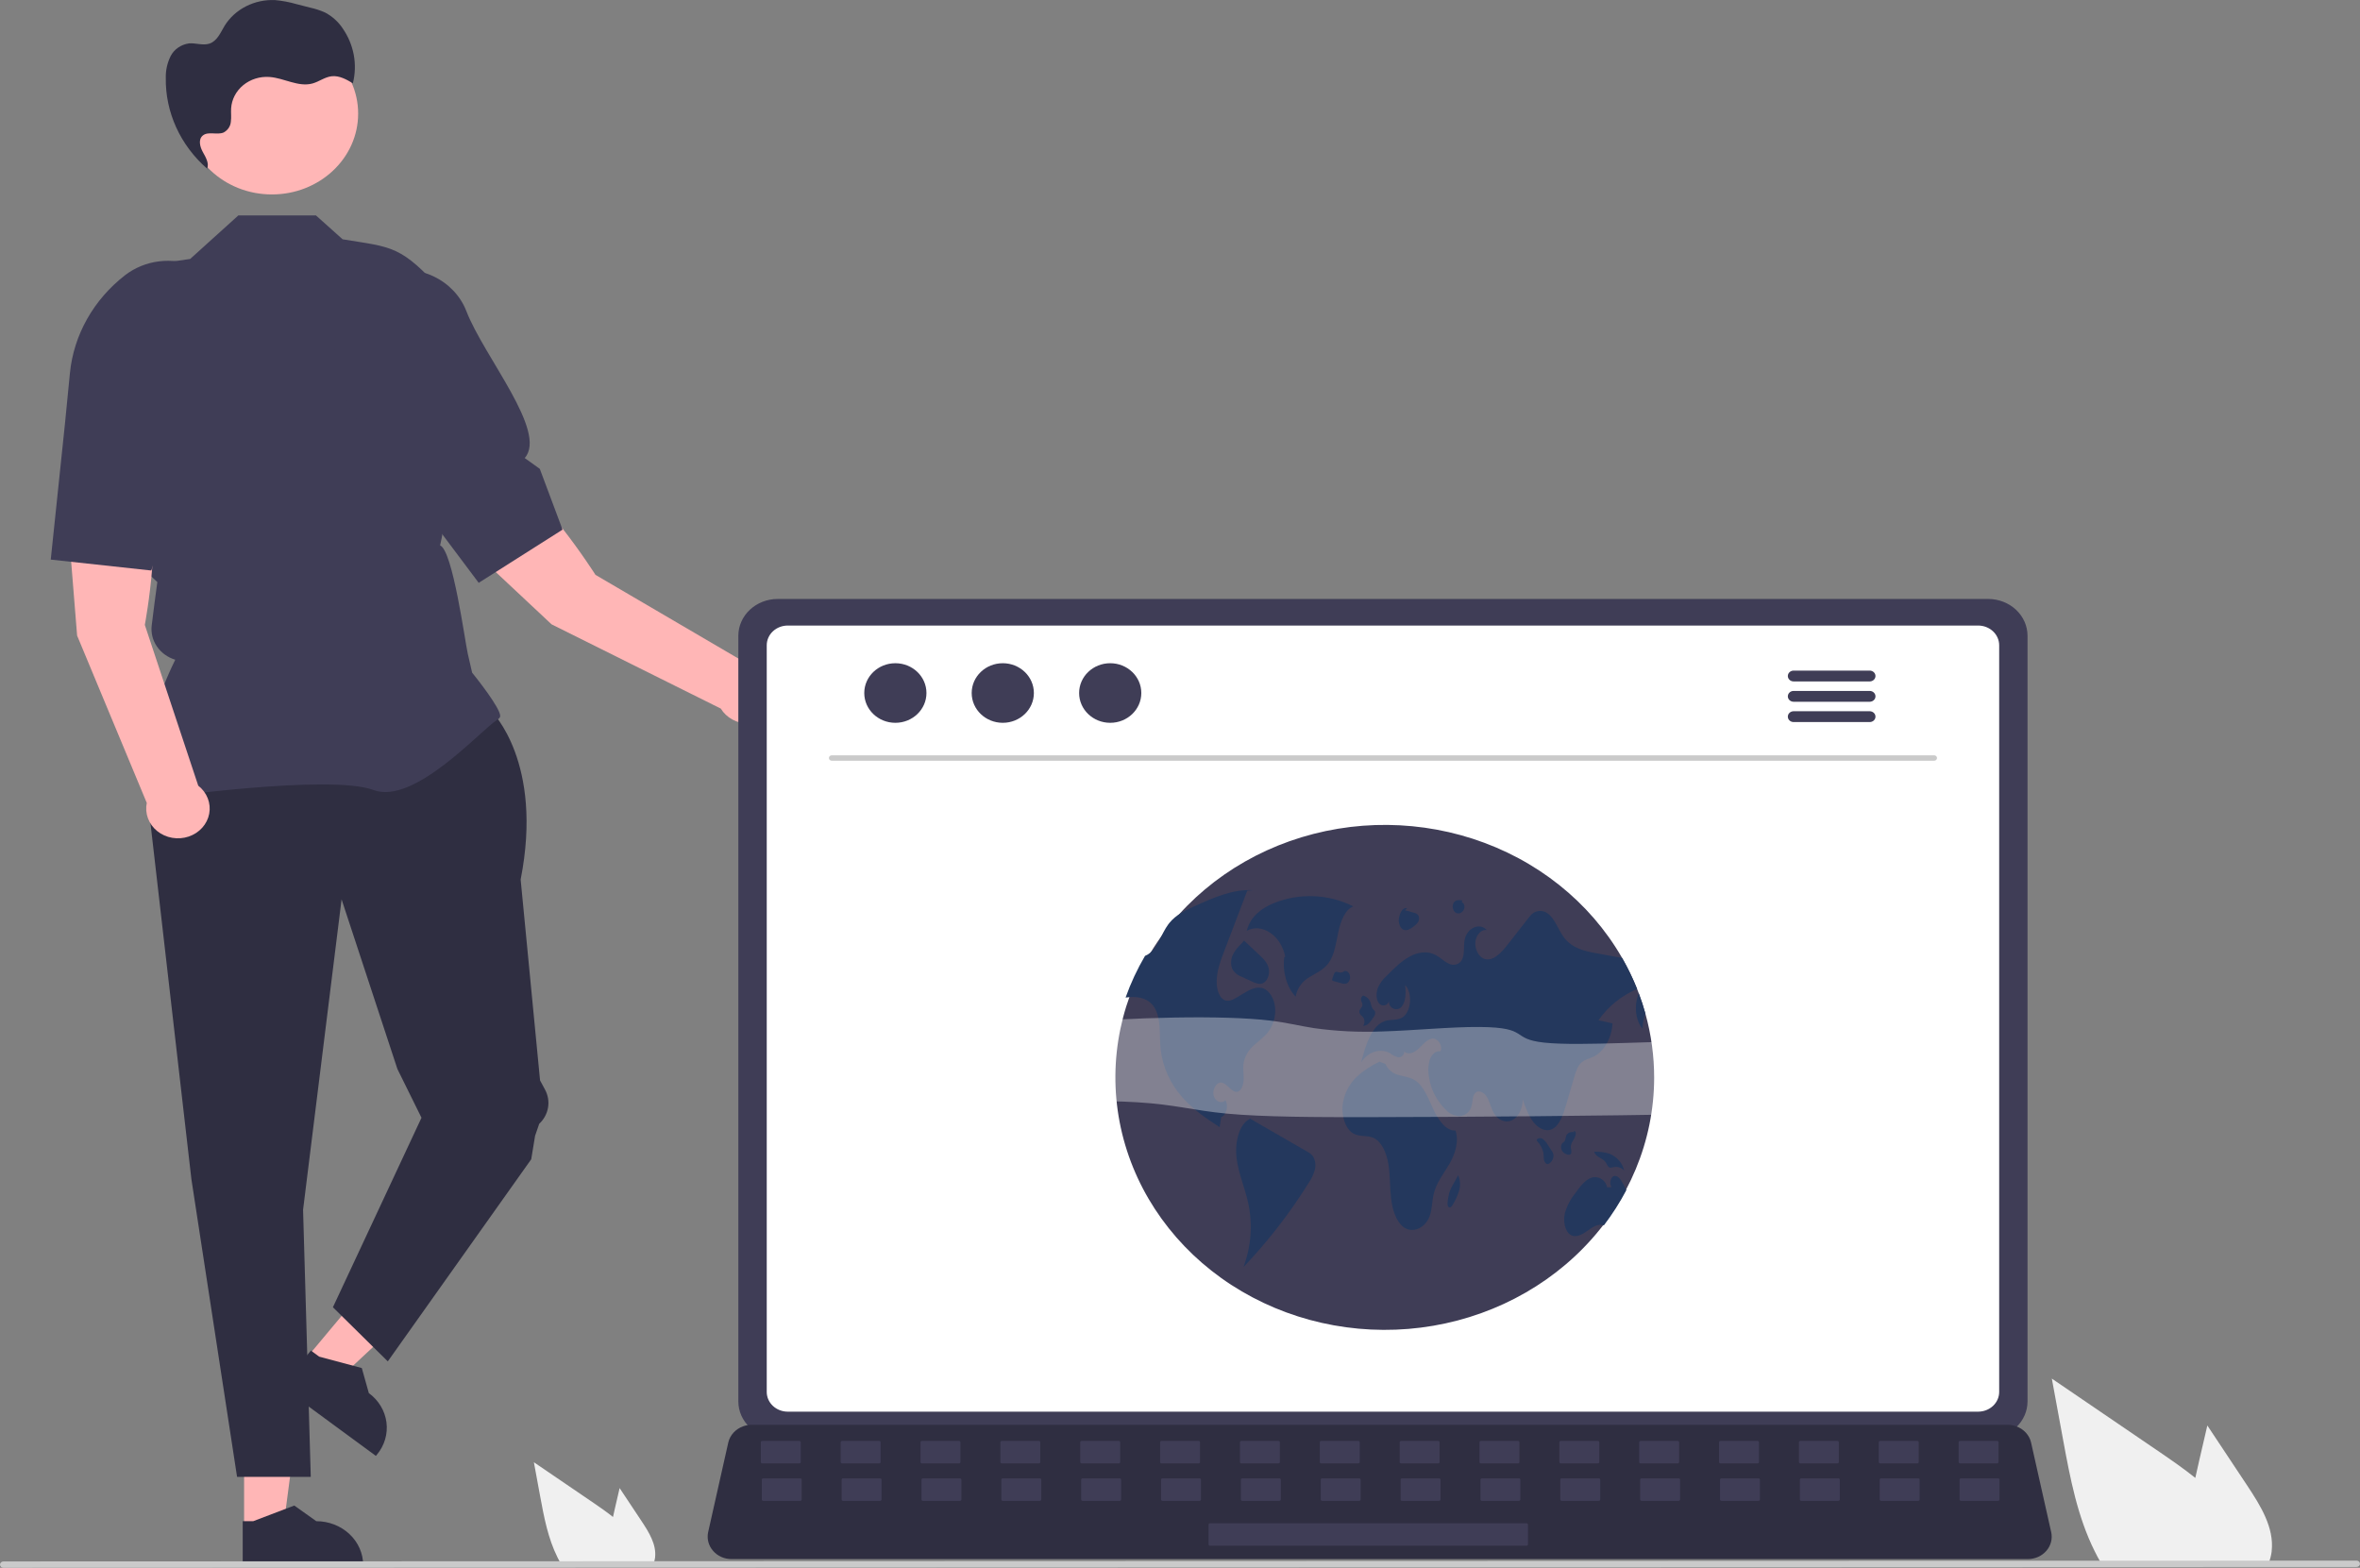 <svg width="283" height="188" viewBox="0 0 283 188" fill="none" xmlns="http://www.w3.org/2000/svg">
<rect x="0" y="0" width="283" height="188" fill="#808080" stroke="none"/>
<g clip-path="url(#clip0_11_154)">
<path d="M29.271 183.26L33.968 183.259L36.202 166.278L29.27 166.278L29.271 183.26Z" fill="#FFB6B6"/>
<path d="M29.105 187.852L43.55 187.852V187.68C43.55 186.283 42.957 184.943 41.903 183.954C40.848 182.966 39.418 182.411 37.927 182.411H37.927L35.289 180.535L30.366 182.411L29.105 182.411L29.105 187.852Z" fill="#2F2E41"/>
<path d="M36.856 162.714L40.554 165.429L53.486 153.353L48.028 149.346L36.856 162.714Z" fill="#FFB6B6"/>
<path d="M33.704 166.234L45.075 174.582L45.188 174.448C46.107 173.347 46.523 171.95 46.343 170.563C46.163 169.175 45.403 167.912 44.229 167.05L44.228 167.05L43.386 164.048L38.276 162.68L37.283 161.951L33.704 166.234Z" fill="#2F2E41"/>
<path d="M58.97 85.342C58.97 85.342 65.204 91.402 62.434 105.468L64.76 129.553L65.36 130.668C65.718 131.332 65.843 132.086 65.717 132.82C65.591 133.555 65.221 134.234 64.66 134.76L64.165 136.198L63.703 139.011L46.502 163.248L39.922 156.756L50.543 134.034L47.656 128.191L40.961 107.848L36.343 145.07L37.266 177.098H28.428L22.951 141.391L17.178 91.185L20.181 85.342H58.97Z" fill="#2F2E41"/>
<path d="M18.618 95.754L18.555 95.671C15.191 91.257 20.251 80.649 21.014 79.111C20.108 78.835 19.331 78.274 18.817 77.522C18.303 76.77 18.083 75.875 18.194 74.988L18.523 72.367L18.866 69.796L16.41 67.494L16.403 67.436L14.989 55.842L12.933 48.142C12.159 45.23 12.225 42.178 13.125 39.299C14.024 36.42 15.725 33.817 18.053 31.757L22.805 31.05L28.579 25.835H37.891L41.084 28.695C47.044 29.674 48.068 29.354 53.188 35.113L50.861 53.015L50.281 55.478L50.283 58.819L51.758 60.355C52.29 60.909 52.676 61.571 52.886 62.289C53.096 63.008 53.125 63.762 52.969 64.492L52.775 65.401C54.296 66.013 55.748 76.875 56.095 78.392L56.614 80.659C57.057 81.207 59.983 84.864 59.983 85.864C59.983 86.014 59.865 86.159 59.611 86.32C57.617 87.586 49.666 96.564 44.788 94.734C39.591 92.787 18.933 95.709 18.725 95.738L18.618 95.754Z" fill="#3F3D56"/>
<path d="M17.367 74.936C17.367 74.936 19.758 62.27 17.349 57.506L7.792 58.146L9.247 76.216L17.601 96.28C17.474 96.898 17.523 97.537 17.744 98.131C17.965 98.726 18.35 99.255 18.86 99.665C19.37 100.075 19.986 100.351 20.647 100.466C21.307 100.58 21.988 100.529 22.621 100.317C23.253 100.105 23.815 99.74 24.248 99.259C24.681 98.778 24.971 98.198 25.088 97.578C25.205 96.958 25.145 96.32 24.914 95.729C24.682 95.138 24.288 94.614 23.772 94.212L17.367 74.936Z" fill="#FFB6B6"/>
<path d="M7.792 50.788L8.384 44.751C8.606 42.479 9.306 40.27 10.443 38.253C11.579 36.235 13.13 34.448 15.006 32.994C16.172 32.097 17.582 31.524 19.077 31.339C20.572 31.154 22.093 31.365 23.467 31.947C25.324 32.748 26.787 34.181 27.56 35.954C28.333 37.728 28.359 39.711 27.633 41.502C25.424 46.931 26.221 52.673 21.914 53.373L22.382 55.46L18.147 68.413L6.086 67.103L7.792 50.788Z" fill="#3F3D56"/>
<path d="M71.406 68.933C71.406 68.933 64.406 57.868 59.265 55.73L52.465 62.056L66.141 74.866L86.435 84.97C86.768 85.517 87.25 85.971 87.831 86.287C88.412 86.602 89.072 86.768 89.744 86.767C90.416 86.766 91.076 86.599 91.656 86.282C92.236 85.965 92.717 85.51 93.049 84.963C93.381 84.416 93.553 83.796 93.547 83.166C93.54 82.537 93.357 81.92 93.014 81.378C92.671 80.837 92.182 80.39 91.595 80.083C91.008 79.776 90.346 79.62 89.674 79.631L71.406 68.933Z" fill="#FFB6B6"/>
<path d="M47.346 56.478L43.594 51.54C42.182 49.681 41.176 47.579 40.633 45.355C40.091 43.131 40.023 40.828 40.434 38.579C40.694 37.187 41.364 35.89 42.369 34.836C43.374 33.782 44.673 33.012 46.12 32.614C48.085 32.087 50.191 32.278 52.011 33.15C53.831 34.022 55.23 35.509 55.926 37.311C58.029 42.778 65.701 51.761 62.922 54.925L64.729 56.221L67.459 63.51L57.404 69.89L47.346 56.478Z" fill="#3F3D56"/>
<path d="M32.607 23.316C38.318 23.316 42.948 18.977 42.948 13.624C42.948 8.271 38.318 3.931 32.607 3.931C26.895 3.931 22.265 8.271 22.265 13.624C22.265 18.977 26.895 23.316 32.607 23.316Z" fill="#FFB6B6"/>
<path d="M25.102 20.456C25.012 20.381 24.926 20.302 24.838 20.226C24.835 20.234 24.834 20.242 24.831 20.25L25.102 20.456Z" fill="#2F2E41"/>
<path d="M41.081 3.388C40.568 2.613 39.856 1.97 39.011 1.517C38.433 1.254 37.826 1.053 37.2 0.916L35.564 0.497C34.725 0.254 33.862 0.091 32.989 0.011C31.776 -0.045 30.569 0.213 29.502 0.755C28.434 1.298 27.546 2.106 26.935 3.09C26.44 3.912 26.044 4.936 25.089 5.237C24.32 5.479 23.48 5.137 22.672 5.203C22.198 5.268 21.748 5.441 21.362 5.707C20.977 5.973 20.667 6.324 20.461 6.729C20.058 7.545 19.86 8.436 19.881 9.334C19.849 11.373 20.274 13.396 21.128 15.272C21.982 17.148 23.245 18.836 24.838 20.226C25.105 19.567 24.665 18.855 24.318 18.224C23.966 17.585 23.749 16.696 24.338 16.236C24.993 15.724 26.043 16.22 26.818 15.887C27.066 15.753 27.275 15.564 27.426 15.337C27.577 15.109 27.665 14.85 27.683 14.583C27.759 14.053 27.68 13.514 27.716 12.98C27.751 12.451 27.898 11.934 28.147 11.459C28.397 10.983 28.744 10.559 29.17 10.21C29.596 9.861 30.091 9.595 30.627 9.426C31.163 9.257 31.729 9.19 32.293 9.228C34.057 9.346 35.77 10.476 37.467 10.011C38.264 9.793 38.944 9.237 39.768 9.144C40.681 9.04 41.539 9.523 42.314 9.987C42.596 8.866 42.632 7.703 42.42 6.569C42.208 5.435 41.753 4.353 41.081 3.388Z" fill="#2F2E41"/>
<path d="M76.934 182.406L74.302 178.443L73.776 180.708C73.684 181.104 73.592 181.508 73.507 181.907C72.759 181.309 71.964 180.756 71.186 180.225C68.796 178.6 66.408 176.972 64.021 175.343L64.769 179.406C65.23 181.907 65.711 184.46 66.851 186.748C66.977 187.007 67.114 187.263 67.261 187.512H78.367C78.457 187.28 78.518 187.04 78.552 186.796C78.554 186.78 78.555 186.764 78.555 186.748C78.729 185.196 77.814 183.734 76.934 182.406Z" fill="#F0F0F0"/>
<path d="M269.467 178.126L264.694 170.936L263.74 175.045C263.573 175.764 263.406 176.495 263.251 177.221C261.895 176.135 260.453 175.132 259.041 174.168C254.707 171.221 250.376 168.269 246.046 165.314L247.402 172.683C248.237 177.221 249.111 181.851 251.178 186C251.407 186.47 251.655 186.934 251.921 187.387H272.067C272.229 186.966 272.342 186.531 272.402 186.087C272.407 186.058 272.409 186.029 272.408 186C272.724 183.186 271.064 180.534 269.467 178.126Z" fill="#F0F0F0"/>
<path d="M282.594 187.902L0.407 188C0.299 188 0.196 187.959 0.12 187.888C0.044 187.817 0.001 187.72 0.001 187.619C0.001 187.518 0.044 187.422 0.12 187.35C0.196 187.279 0.299 187.238 0.407 187.238L282.594 187.14C282.701 187.14 282.804 187.18 282.88 187.252C282.956 187.323 282.999 187.42 282.999 187.521C282.999 187.622 282.956 187.718 282.88 187.79C282.804 187.861 282.701 187.901 282.594 187.902Z" fill="#CACACA"/>
<path d="M88.538 76.232V168.052C88.539 169.223 89.035 170.344 89.918 171.172C90.801 171.999 91.998 172.464 93.246 172.465H238.424C239.672 172.464 240.869 171.999 241.752 171.172C242.635 170.344 243.131 169.223 243.132 168.052V76.232C243.129 75.063 242.632 73.943 241.75 73.117C240.867 72.29 239.671 71.826 238.424 71.824H93.246C91.999 71.826 90.803 72.29 89.921 73.117C89.038 73.943 88.541 75.063 88.538 76.232Z" fill="#3F3D56"/>
<path d="M91.944 77.375V166.92C91.945 167.545 92.21 168.144 92.682 168.586C93.154 169.028 93.793 169.277 94.46 169.278H237.215C237.882 169.277 238.522 169.028 238.993 168.586C239.465 168.144 239.731 167.545 239.732 166.92V77.375C239.732 76.749 239.467 76.148 238.995 75.705C238.523 75.262 237.883 75.013 237.215 75.011H94.46C93.792 75.013 93.152 75.262 92.68 75.705C92.209 76.148 91.944 76.749 91.944 77.375Z" fill="white"/>
<path d="M85.502 185.96C85.768 186.272 86.106 186.524 86.491 186.697C86.875 186.869 87.297 186.958 87.723 186.956H243.174C243.599 186.955 244.019 186.866 244.403 186.695C244.786 186.523 245.124 186.273 245.392 185.964C245.66 185.654 245.851 185.293 245.951 184.906C246.051 184.518 246.058 184.115 245.97 183.725L243.557 172.982C243.457 172.544 243.242 172.136 242.931 171.796C242.62 171.456 242.223 171.194 241.776 171.035C241.453 170.916 241.109 170.855 240.761 170.855H90.127C89.779 170.855 89.435 170.916 89.112 171.035C88.665 171.194 88.268 171.456 87.957 171.796C87.646 172.136 87.431 172.544 87.331 172.982L84.918 183.725C84.832 184.115 84.84 184.518 84.941 184.904C85.042 185.291 85.233 185.651 85.502 185.96Z" fill="#2F2E41"/>
<path d="M235.036 175.482H239.49C239.583 175.482 239.657 175.412 239.657 175.326V172.946C239.657 172.86 239.583 172.79 239.49 172.79H235.036C234.944 172.79 234.869 172.86 234.869 172.946V175.326C234.869 175.412 234.944 175.482 235.036 175.482Z" fill="#3F3D56"/>
<path d="M225.46 175.482H229.915C230.007 175.482 230.081 175.412 230.081 175.326V172.946C230.081 172.86 230.007 172.79 229.915 172.79H225.46C225.368 172.79 225.294 172.86 225.294 172.946V175.326C225.294 175.412 225.368 175.482 225.46 175.482Z" fill="#3F3D56"/>
<path d="M215.885 175.482H220.339C220.431 175.482 220.506 175.412 220.506 175.326V172.946C220.506 172.86 220.431 172.79 220.339 172.79H215.885C215.793 172.79 215.718 172.86 215.718 172.946V175.326C215.718 175.412 215.793 175.482 215.885 175.482Z" fill="#3F3D56"/>
<path d="M206.309 175.482H210.764C210.856 175.482 210.93 175.412 210.93 175.326V172.946C210.93 172.86 210.856 172.79 210.764 172.79H206.309C206.217 172.79 206.142 172.86 206.142 172.946V175.326C206.142 175.412 206.217 175.482 206.309 175.482Z" fill="#3F3D56"/>
<path d="M196.733 175.482H201.188C201.28 175.482 201.354 175.412 201.354 175.326V172.946C201.354 172.86 201.28 172.79 201.188 172.79H196.733C196.641 172.79 196.567 172.86 196.567 172.946V175.326C196.567 175.412 196.641 175.482 196.733 175.482Z" fill="#3F3D56"/>
<path d="M187.158 175.482H191.612C191.704 175.482 191.779 175.412 191.779 175.326V172.946C191.779 172.86 191.704 172.79 191.612 172.79H187.158C187.066 172.79 186.991 172.86 186.991 172.946V175.326C186.991 175.412 187.066 175.482 187.158 175.482Z" fill="#3F3D56"/>
<path d="M177.582 175.482H182.037C182.129 175.482 182.203 175.412 182.203 175.326V172.946C182.203 172.86 182.129 172.79 182.037 172.79H177.582C177.49 172.79 177.415 172.86 177.415 172.946V175.326C177.415 175.412 177.49 175.482 177.582 175.482Z" fill="#3F3D56"/>
<path d="M168.006 175.482H172.461C172.553 175.482 172.628 175.412 172.628 175.326V172.946C172.628 172.86 172.553 172.79 172.461 172.79H168.006C167.914 172.79 167.84 172.86 167.84 172.946V175.326C167.84 175.412 167.914 175.482 168.006 175.482Z" fill="#3F3D56"/>
<path d="M158.431 175.482H162.885C162.977 175.482 163.052 175.412 163.052 175.326V172.946C163.052 172.86 162.977 172.79 162.885 172.79H158.431C158.339 172.79 158.264 172.86 158.264 172.946V175.326C158.264 175.412 158.339 175.482 158.431 175.482Z" fill="#3F3D56"/>
<path d="M148.855 175.482H153.31C153.402 175.482 153.476 175.412 153.476 175.326V172.946C153.476 172.86 153.402 172.79 153.31 172.79H148.855C148.763 172.79 148.689 172.86 148.689 172.946V175.326C148.689 175.412 148.763 175.482 148.855 175.482Z" fill="#3F3D56"/>
<path d="M139.279 175.482H143.734C143.826 175.482 143.901 175.412 143.901 175.326V172.946C143.901 172.86 143.826 172.79 143.734 172.79H139.279C139.187 172.79 139.113 172.86 139.113 172.946V175.326C139.113 175.412 139.187 175.482 139.279 175.482Z" fill="#3F3D56"/>
<path d="M129.704 175.482H134.158C134.25 175.482 134.325 175.412 134.325 175.326V172.946C134.325 172.86 134.25 172.79 134.158 172.79H129.704C129.612 172.79 129.537 172.86 129.537 172.946V175.326C129.537 175.412 129.612 175.482 129.704 175.482Z" fill="#3F3D56"/>
<path d="M120.128 175.482H124.583C124.675 175.482 124.749 175.412 124.749 175.326V172.946C124.749 172.86 124.675 172.79 124.583 172.79H120.128C120.036 172.79 119.962 172.86 119.962 172.946V175.326C119.962 175.412 120.036 175.482 120.128 175.482Z" fill="#3F3D56"/>
<path d="M110.553 175.482H115.007C115.099 175.482 115.174 175.412 115.174 175.326V172.946C115.174 172.86 115.099 172.79 115.007 172.79H110.553C110.461 172.79 110.386 172.86 110.386 172.946V175.326C110.386 175.412 110.461 175.482 110.553 175.482Z" fill="#3F3D56"/>
<path d="M100.977 175.482H105.432C105.524 175.482 105.598 175.412 105.598 175.326V172.946C105.598 172.86 105.524 172.79 105.432 172.79H100.977C100.885 172.79 100.81 172.86 100.81 172.946V175.326C100.81 175.412 100.885 175.482 100.977 175.482Z" fill="#3F3D56"/>
<path d="M91.401 175.482H95.856C95.948 175.482 96.022 175.412 96.022 175.326V172.946C96.022 172.86 95.948 172.79 95.856 172.79H91.401C91.309 172.79 91.235 172.86 91.235 172.946V175.326C91.235 175.412 91.309 175.482 91.401 175.482Z" fill="#3F3D56"/>
<path d="M235.149 179.97H239.604C239.696 179.97 239.77 179.9 239.77 179.814V177.434C239.77 177.347 239.696 177.277 239.604 177.277H235.149C235.057 177.277 234.982 177.347 234.982 177.434V179.814C234.982 179.9 235.057 179.97 235.149 179.97Z" fill="#3F3D56"/>
<path d="M225.573 179.97H230.028C230.12 179.97 230.195 179.9 230.195 179.814V177.434C230.195 177.347 230.12 177.277 230.028 177.277H225.573C225.481 177.277 225.407 177.347 225.407 177.434V179.814C225.407 179.9 225.481 179.97 225.573 179.97Z" fill="#3F3D56"/>
<path d="M215.998 179.97H220.452C220.544 179.97 220.619 179.9 220.619 179.814V177.434C220.619 177.347 220.544 177.277 220.452 177.277H215.998C215.906 177.277 215.831 177.347 215.831 177.434V179.814C215.831 179.9 215.906 179.97 215.998 179.97Z" fill="#3F3D56"/>
<path d="M206.422 179.97H210.877C210.969 179.97 211.043 179.9 211.043 179.814V177.434C211.043 177.347 210.969 177.277 210.877 177.277H206.422C206.33 177.277 206.256 177.347 206.256 177.434V179.814C206.256 179.9 206.33 179.97 206.422 179.97Z" fill="#3F3D56"/>
<path d="M196.846 179.97H201.301C201.393 179.97 201.468 179.9 201.468 179.814V177.434C201.468 177.347 201.393 177.277 201.301 177.277H196.846C196.754 177.277 196.68 177.347 196.68 177.434V179.814C196.68 179.9 196.754 179.97 196.846 179.97Z" fill="#3F3D56"/>
<path d="M187.271 179.97H191.725C191.817 179.97 191.892 179.9 191.892 179.814V177.434C191.892 177.347 191.817 177.277 191.725 177.277H187.271C187.179 177.277 187.104 177.347 187.104 177.434V179.814C187.104 179.9 187.179 179.97 187.271 179.97Z" fill="#3F3D56"/>
<path d="M177.695 179.97H182.15C182.242 179.97 182.316 179.9 182.316 179.814V177.434C182.316 177.347 182.242 177.277 182.15 177.277H177.695C177.603 177.277 177.529 177.347 177.529 177.434V179.814C177.529 179.9 177.603 179.97 177.695 179.97Z" fill="#3F3D56"/>
<path d="M168.12 179.97H172.574C172.666 179.97 172.741 179.9 172.741 179.814V177.434C172.741 177.347 172.666 177.277 172.574 177.277H168.12C168.028 177.277 167.953 177.347 167.953 177.434V179.814C167.953 179.9 168.028 179.97 168.12 179.97Z" fill="#3F3D56"/>
<path d="M158.544 179.97H162.998C163.09 179.97 163.165 179.9 163.165 179.814V177.434C163.165 177.347 163.09 177.277 162.998 177.277H158.544C158.452 177.277 158.377 177.347 158.377 177.434V179.814C158.377 179.9 158.452 179.97 158.544 179.97Z" fill="#3F3D56"/>
<path d="M148.968 179.97H153.423C153.515 179.97 153.589 179.9 153.589 179.814V177.434C153.589 177.347 153.515 177.277 153.423 177.277H148.968C148.876 177.277 148.802 177.347 148.802 177.434V179.814C148.802 179.9 148.876 179.97 148.968 179.97Z" fill="#3F3D56"/>
<path d="M139.393 179.97H143.847C143.939 179.97 144.014 179.9 144.014 179.814V177.434C144.014 177.347 143.939 177.277 143.847 177.277H139.393C139.301 177.277 139.226 177.347 139.226 177.434V179.814C139.226 179.9 139.301 179.97 139.393 179.97Z" fill="#3F3D56"/>
<path d="M129.817 179.97H134.272C134.364 179.97 134.438 179.9 134.438 179.814V177.434C134.438 177.347 134.364 177.277 134.272 177.277H129.817C129.725 177.277 129.65 177.347 129.65 177.434V179.814C129.65 179.9 129.725 179.97 129.817 179.97Z" fill="#3F3D56"/>
<path d="M120.241 179.97H124.696C124.788 179.97 124.863 179.9 124.863 179.814V177.434C124.863 177.347 124.788 177.277 124.696 177.277H120.241C120.149 177.277 120.075 177.347 120.075 177.434V179.814C120.075 179.9 120.149 179.97 120.241 179.97Z" fill="#3F3D56"/>
<path d="M110.666 179.97H115.12C115.212 179.97 115.287 179.9 115.287 179.814V177.434C115.287 177.347 115.212 177.277 115.12 177.277H110.666C110.574 177.277 110.499 177.347 110.499 177.434V179.814C110.499 179.9 110.574 179.97 110.666 179.97Z" fill="#3F3D56"/>
<path d="M101.09 179.97H105.545C105.637 179.97 105.711 179.9 105.711 179.814V177.434C105.711 177.347 105.637 177.277 105.545 177.277H101.09C100.998 177.277 100.923 177.347 100.923 177.434V179.814C100.923 179.9 100.998 179.97 101.09 179.97Z" fill="#3F3D56"/>
<path d="M91.514 179.97H95.969C96.061 179.97 96.136 179.9 96.136 179.814V177.434C96.136 177.347 96.061 177.277 95.969 177.277H91.514C91.422 177.277 91.348 177.347 91.348 177.434V179.814C91.348 179.9 91.422 179.97 91.514 179.97Z" fill="#3F3D56"/>
<path d="M145.09 185.355H183.06C183.152 185.355 183.226 185.285 183.226 185.198V182.818C183.226 182.732 183.152 182.662 183.06 182.662H145.09C144.998 182.662 144.924 182.732 144.924 182.818V185.198C144.924 185.285 144.998 185.355 145.09 185.355Z" fill="#3F3D56"/>
<path d="M198.359 129.254C198.343 136.813 195.311 144.093 189.858 149.663C184.406 155.233 176.927 158.69 168.893 159.354C160.859 160.018 152.851 157.841 146.443 153.252C140.034 148.662 135.689 141.992 134.262 134.552C132.835 127.112 134.429 119.441 138.73 113.047C143.031 106.653 149.729 101.998 157.507 99.998C165.285 97.997 173.579 98.796 180.76 102.237C187.941 105.678 193.489 111.512 196.314 118.593C196.384 118.77 196.453 118.948 196.52 119.128V119.129C196.818 119.919 197.08 120.722 197.307 121.541C198.008 124.059 198.361 126.651 198.359 129.254Z" fill="#3F3D56"/>
<path d="M162.28 108.689C160.818 107.948 159.196 107.53 157.535 107.467C155.875 107.403 154.222 107.696 152.7 108.322C151.361 108.868 149.951 109.848 149.504 111.618C151.311 110.618 153.65 112.198 154.115 114.731L154.007 114.759C153.761 116.514 154.309 118.424 155.371 119.513C155.45 119.022 155.644 118.553 155.941 118.142C156.237 117.73 156.627 117.385 157.083 117.133C157.863 116.652 158.726 116.303 159.321 115.477C160.027 114.498 160.206 113.067 160.486 111.762C160.766 110.456 161.298 109.053 162.28 108.689Z" fill="#24385D"/>
<path d="M152.165 123.622C151.664 124.326 150.996 124.768 150.396 125.319C149.703 125.909 149.249 126.705 149.109 127.573C149.033 128.185 149.151 128.809 149.135 129.428C149.118 130.048 148.898 130.746 148.448 130.9C147.738 131.14 147.196 129.904 146.466 129.818C145.886 129.75 145.364 130.605 145.532 131.347C145.7 132.089 146.49 132.417 146.943 131.933C147.353 132.578 147.064 133.748 146.448 133.946C146.383 134.353 146.318 134.757 146.255 135.164C144.697 134.143 143.124 133.105 141.799 131.609C140.326 129.961 139.413 127.937 139.176 125.798C139.004 124.079 139.259 122.113 138.417 120.791C137.743 119.732 136.587 119.499 135.546 119.565C135.357 119.576 135.165 119.597 134.975 119.619C135.589 117.891 136.369 116.219 137.304 114.623C137.516 114.538 137.713 114.423 137.888 114.283C138.856 113.513 139.286 111.953 140.072 110.874C140.123 110.805 140.175 110.737 140.229 110.671C141.033 109.687 142.11 109.181 143.151 108.71C145.454 107.662 147.825 106.6 150.257 106.746L149.565 106.809C148.757 108.929 147.949 111.049 147.14 113.169C147.017 113.494 146.893 113.82 146.768 114.146C146.309 115.351 145.836 116.635 145.906 117.985C145.948 118.784 146.244 119.637 146.808 119.912C147.333 120.166 147.908 119.854 148.416 119.546C148.631 119.417 148.844 119.289 149.059 119.158C149.83 118.693 150.685 118.215 151.5 118.527C152.246 118.811 152.797 119.761 152.902 120.786C152.998 121.781 152.738 122.779 152.165 123.622Z" fill="#24385D"/>
<path d="M156.753 138.096C154.5 136.796 152.246 135.496 149.993 134.195L150.032 134.103C148.631 134.603 148.049 136.937 148.281 138.846C148.512 140.755 149.297 142.461 149.694 144.321C150.228 146.866 150.027 149.498 149.109 151.946C152.072 148.83 154.694 145.443 156.936 141.837C157.249 141.383 157.488 140.887 157.644 140.366C157.809 139.811 157.75 139.218 157.478 138.701C157.294 138.446 157.045 138.238 156.753 138.096Z" fill="#24385D"/>
<path d="M147.86 114.441C147.596 114.973 147.555 115.58 147.746 116.139C147.969 116.59 148.372 116.94 148.868 117.113L150.113 117.691C150.527 117.884 150.974 118.078 151.396 117.92C151.905 117.729 152.258 116.981 152.167 116.286C152.07 115.547 151.573 115.038 151.113 114.605C150.469 113.999 149.826 113.393 149.183 112.787L148.82 113.204C148.428 113.562 148.103 113.981 147.86 114.441Z" fill="#24385D"/>
<path d="M191.685 122.343C192.245 122.467 192.805 122.591 193.365 122.714C193.268 124.487 192.33 126.128 191.072 126.722C190.548 126.97 189.965 127.061 189.531 127.523C189.139 127.943 188.94 128.597 188.758 129.222C188.438 130.312 188.118 131.403 187.799 132.493C187.455 133.669 187.014 134.974 186.122 135.398C185.356 135.762 184.48 135.316 183.891 134.569C183.302 133.823 182.942 132.819 182.593 131.84C182.615 132.907 182.086 133.953 181.336 134.324C180.584 134.695 179.67 134.359 179.168 133.531C178.806 132.937 178.657 132.153 178.302 131.55C177.948 130.947 177.206 130.602 176.819 131.167C176.564 131.543 176.597 132.119 176.47 132.597C176.407 132.914 176.239 133.204 175.991 133.428C175.743 133.652 175.427 133.797 175.086 133.845C174.773 133.838 174.465 133.772 174.18 133.65C173.895 133.528 173.64 133.353 173.43 133.135C172.323 132.074 171.603 130.713 171.372 129.246C171.215 128.542 171.235 127.814 171.43 127.119C171.652 126.46 172.188 125.952 172.721 126.077C173.072 125.383 172.38 124.462 171.757 124.543C171.132 124.624 170.642 125.253 170.129 125.735C169.617 126.218 168.902 126.568 168.387 126.089C168.393 126.18 168.379 126.272 168.345 126.357C168.312 126.443 168.26 126.522 168.192 126.588C168.125 126.654 168.044 126.706 167.954 126.741C167.864 126.776 167.767 126.793 167.67 126.792C167.327 126.7 167.009 126.542 166.736 126.328C165.556 125.639 164.058 126.096 163.22 127.4C163.744 125.31 164.512 122.912 166.121 122.421C166.779 122.22 167.496 122.386 168.118 122.037C169.218 121.419 169.44 119.084 168.49 118.12C168.611 119.031 168.588 120.095 168.075 120.718C167.561 121.341 166.485 120.935 166.55 120.013C166.535 120.143 166.477 120.265 166.384 120.362C166.291 120.458 166.168 120.525 166.032 120.552C165.896 120.579 165.754 120.565 165.627 120.512C165.5 120.459 165.394 120.37 165.325 120.257C164.983 119.77 165.012 118.972 165.254 118.389C165.504 117.862 165.862 117.385 166.308 116.987C167.166 116.125 168.037 115.253 169.03 114.711C170.026 114.17 171.175 113.987 172.172 114.525C172.698 114.81 173.16 115.284 173.697 115.534C173.826 115.609 173.969 115.659 174.118 115.681C174.268 115.703 174.42 115.696 174.567 115.662C174.714 115.627 174.852 115.566 174.973 115.48C175.094 115.395 175.195 115.288 175.271 115.165C175.67 114.508 175.482 113.533 175.63 112.712C175.896 111.26 177.444 110.581 178.302 111.54C177.661 111.386 176.998 112.097 176.918 112.959C176.837 113.821 177.302 114.691 177.923 114.952C178.967 115.385 179.99 114.295 180.779 113.286C181.603 112.229 182.428 111.173 183.255 110.117C183.387 109.938 183.535 109.769 183.697 109.613C183.956 109.376 184.301 109.241 184.662 109.234C185.024 109.227 185.374 109.349 185.643 109.576C186.478 110.214 186.87 111.523 187.555 112.424C188.548 113.733 190.035 114.051 191.419 114.305C192.451 114.493 193.483 114.682 194.516 114.872C195.204 116.073 195.805 117.316 196.314 118.593C194.42 119.402 192.813 120.704 191.685 122.343Z" fill="#24385D"/>
<path d="M197.307 121.541C197.096 122.126 196.98 122.737 196.964 123.354C196.079 122.342 195.938 120.443 196.52 119.129C196.818 119.919 197.08 120.722 197.307 121.541Z" fill="#24385D"/>
<path d="M195.02 142.718C194.246 144.191 193.346 145.603 192.328 146.939C191.678 146.679 190.978 147.144 190.37 147.581C189.734 148.038 188.969 148.484 188.317 148.067C187.65 147.641 187.435 146.447 187.647 145.5C187.89 144.627 188.315 143.807 188.897 143.089C189.439 142.33 190.019 141.543 190.772 141.248C191.528 140.953 192.498 141.37 192.718 142.376L193.253 142.359C192.953 141.973 193.11 141.174 193.513 141.033C193.978 140.869 194.38 141.466 194.655 141.995C194.778 142.234 194.903 142.474 195.02 142.718Z" fill="#24385D"/>
<path d="M174.538 135.565C173.388 135.633 172.478 134.307 171.873 133.002C171.268 131.697 170.716 130.205 169.679 129.541C169.086 129.161 168.41 129.109 167.767 128.925C167.403 128.839 167.065 128.673 166.783 128.44C166.501 128.207 166.282 127.914 166.144 127.586L165.415 127.31C164.395 127.788 163.461 128.412 162.647 129.16C161.716 130.087 161.136 131.275 160.997 132.54C160.858 133.908 161.372 135.434 162.333 135.948C163.093 136.354 163.977 136.098 164.746 136.469C165.707 136.934 166.278 138.283 166.494 139.615C166.71 140.947 166.655 142.331 166.81 143.679C166.964 145.026 167.39 146.428 168.271 147.118C169.374 147.982 170.993 147.264 171.488 145.691C171.73 144.92 171.722 144.05 171.903 143.249C172.223 141.839 173.086 140.792 173.77 139.636C174.454 138.479 174.993 136.908 174.538 135.565Z" fill="#24385D"/>
<path d="M163.179 121.708C163.286 121.801 163.386 121.9 163.479 122.006C163.574 122.16 163.623 122.336 163.619 122.514C163.616 122.692 163.561 122.866 163.46 123.017C163.599 123.009 163.734 122.975 163.858 122.916C163.981 122.857 164.09 122.775 164.178 122.674C164.388 122.45 164.573 122.207 164.729 121.947C164.803 121.858 164.855 121.756 164.883 121.647C164.911 121.537 164.914 121.424 164.892 121.313C164.837 121.168 164.709 121.106 164.619 120.997C164.494 120.783 164.409 120.551 164.367 120.311C164.317 120.086 164.201 119.878 164.032 119.711C163.863 119.544 163.648 119.425 163.411 119.366L163.468 119.377C163.37 119.431 163.293 119.513 163.247 119.611C163.201 119.709 163.189 119.817 163.212 119.922C163.247 120.133 163.392 120.309 163.378 120.524C163.357 120.834 163.026 120.98 163.006 121.29C163.003 121.445 163.065 121.595 163.179 121.708Z" fill="#24385D"/>
<path d="M161.21 116.443L161.215 116.442C161.25 116.411 161.282 116.378 161.312 116.343L161.21 116.443Z" fill="#24385D"/>
<path d="M161.555 117.897C161.693 117.783 161.795 117.636 161.85 117.472C161.905 117.308 161.911 117.132 161.867 116.965C161.783 116.613 161.488 116.376 161.215 116.441C161.136 116.516 161.038 116.571 160.93 116.601C160.822 116.631 160.707 116.634 160.597 116.611C160.429 116.571 160.244 116.466 160.098 116.585C160.014 116.674 159.955 116.781 159.927 116.897C159.873 117.052 159.819 117.208 159.765 117.363C159.739 117.419 159.733 117.481 159.746 117.54C159.756 117.564 159.773 117.585 159.794 117.601C159.816 117.617 159.841 117.628 159.869 117.632C160.193 117.722 160.518 117.811 160.842 117.901C160.954 117.949 161.076 117.974 161.199 117.973C161.322 117.972 161.443 117.946 161.555 117.897Z" fill="#24385D"/>
<path d="M186.061 137.98C185.911 137.749 185.761 137.519 185.611 137.289C185.464 137.022 185.262 136.785 185.018 136.591C184.964 136.549 184.902 136.517 184.835 136.498C184.768 136.478 184.698 136.472 184.628 136.478C184.558 136.485 184.491 136.504 184.429 136.536C184.367 136.567 184.313 136.61 184.27 136.661L184.288 136.793C184.69 137.196 184.963 137.697 185.078 138.238C185.113 138.474 185.101 138.717 185.131 138.954C185.134 139.063 185.16 139.171 185.208 139.271C185.256 139.371 185.324 139.462 185.409 139.537C185.645 139.685 185.923 139.467 186.091 139.201C186.241 138.982 186.308 138.722 186.282 138.463C186.245 138.29 186.169 138.125 186.061 137.98Z" fill="#24385D"/>
<path d="M188.415 138.279C188.444 138.064 188.425 137.845 188.36 137.636C188.35 137.354 188.429 137.076 188.589 136.836C188.748 136.611 188.869 136.363 188.946 136.103C188.979 135.984 188.973 135.859 188.929 135.743C188.88 135.639 188.759 135.591 188.69 135.674L188.838 135.763C188.639 135.73 188.434 135.739 188.239 135.79C188.127 135.83 188.028 135.895 187.949 135.978C187.87 136.062 187.814 136.162 187.784 136.27C187.76 136.439 187.72 136.606 187.665 136.768C187.577 136.938 187.407 136.994 187.3 137.143C187.227 137.275 187.19 137.422 187.192 137.571C187.195 137.72 187.237 137.866 187.315 137.995C187.449 138.207 187.663 138.365 187.915 138.438C188.095 138.498 188.333 138.502 188.415 138.279Z" fill="#24385D"/>
<path d="M192.607 139.465C192.672 139.624 192.76 139.774 192.867 139.912C193.068 140.101 193.34 139.985 193.584 139.939C193.805 139.906 194.031 139.93 194.239 140.008C194.446 140.086 194.627 140.215 194.763 140.382C194.669 139.94 194.463 139.527 194.162 139.176C193.862 138.824 193.476 138.546 193.037 138.363C192.466 138.178 191.865 138.09 191.262 138.103L191.158 138.128C191.421 138.845 192.246 138.829 192.607 139.465Z" fill="#24385D"/>
<path d="M174.852 140.931L174.854 140.934L174.884 140.88L174.852 140.931Z" fill="#24385D"/>
<path d="M174.216 142.084C174.078 142.32 173.959 142.566 173.86 142.819C173.729 143.229 173.642 143.65 173.601 144.076C173.569 144.318 173.559 144.628 173.721 144.746C173.767 144.774 173.823 144.787 173.879 144.78C173.934 144.772 173.985 144.747 174.021 144.707C174.111 144.618 174.185 144.516 174.239 144.404C174.557 143.89 174.804 143.34 174.974 142.768C175.152 142.161 175.109 141.516 174.854 140.934C174.641 141.317 174.429 141.701 174.216 142.084Z" fill="#24385D"/>
<path d="M168.081 111.347C168.182 111.44 168.31 111.503 168.449 111.528C168.587 111.553 168.731 111.54 168.862 111.49C169.132 111.379 169.381 111.225 169.596 111.035C169.774 110.912 169.925 110.757 170.041 110.58C170.105 110.475 170.146 110.358 170.161 110.237C170.177 110.117 170.167 109.994 170.132 109.877C170.082 109.765 170.003 109.667 169.901 109.592C169.8 109.516 169.679 109.466 169.551 109.447C169.191 109.347 168.831 109.247 168.47 109.146L168.731 108.926C168.463 108.791 168.166 109.042 167.998 109.352C167.891 109.554 167.816 109.77 167.776 109.993C167.719 110.226 167.717 110.468 167.77 110.702C167.822 110.936 167.929 111.156 168.081 111.347Z" fill="#24385D"/>
<path d="M174.443 109.346C174.544 109.451 174.685 109.515 174.835 109.527C174.986 109.538 175.136 109.496 175.254 109.408C175.356 109.336 175.44 109.245 175.502 109.14C175.564 109.036 175.602 108.921 175.613 108.802C175.638 108.536 175.498 108.241 175.298 108.218L175.344 107.969C174.958 107.904 174.484 107.891 174.277 108.33C174.208 108.498 174.186 108.68 174.215 108.858C174.244 109.037 174.323 109.205 174.443 109.346Z" fill="#24385D"/>
<path d="M231.939 91.222H99.737C99.646 91.22 99.56 91.185 99.497 91.124C99.433 91.064 99.398 90.982 99.398 90.897C99.398 90.812 99.433 90.731 99.497 90.67C99.56 90.609 99.646 90.574 99.737 90.572H231.939C232.029 90.574 232.115 90.609 232.179 90.67C232.242 90.731 232.278 90.812 232.278 90.897C232.278 90.982 232.242 91.064 232.179 91.124C232.115 91.185 232.029 91.22 231.939 91.222Z" fill="#CACACA"/>
<path d="M107.367 86.675C109.427 86.675 111.096 85.075 111.096 83.102C111.096 81.128 109.427 79.529 107.367 79.529C105.308 79.529 103.638 81.128 103.638 83.102C103.638 85.075 105.308 86.675 107.367 86.675Z" fill="#3F3D56"/>
<path d="M120.249 86.675C122.309 86.675 123.978 85.075 123.978 83.102C123.978 81.128 122.309 79.529 120.249 79.529C118.19 79.529 116.52 81.128 116.52 83.102C116.52 85.075 118.19 86.675 120.249 86.675Z" fill="#3F3D56"/>
<path d="M133.132 86.675C135.191 86.675 136.861 85.075 136.861 83.102C136.861 81.128 135.191 79.529 133.132 79.529C131.072 79.529 129.403 81.128 129.403 83.102C129.403 85.075 131.072 86.675 133.132 86.675Z" fill="#3F3D56"/>
<path d="M224.219 80.414H215.068C214.887 80.418 214.714 80.488 214.587 80.609C214.46 80.73 214.389 80.894 214.389 81.064C214.389 81.234 214.46 81.397 214.587 81.518C214.714 81.64 214.887 81.71 215.068 81.713H224.219C224.4 81.71 224.573 81.64 224.7 81.518C224.827 81.397 224.898 81.234 224.898 81.064C224.898 80.894 224.827 80.73 224.7 80.609C224.573 80.488 224.4 80.418 224.219 80.414Z" fill="#3F3D56"/>
<path d="M224.219 82.852H215.068C214.887 82.855 214.714 82.925 214.587 83.047C214.46 83.168 214.389 83.331 214.389 83.501C214.389 83.671 214.46 83.835 214.587 83.956C214.714 84.078 214.887 84.147 215.068 84.151H224.219C224.4 84.147 224.573 84.078 224.7 83.956C224.827 83.835 224.898 83.671 224.898 83.501C224.898 83.331 224.827 83.168 224.7 83.047C224.573 82.925 224.4 82.855 224.219 82.852Z" fill="#3F3D56"/>
<path d="M224.219 85.286H215.068C214.887 85.29 214.714 85.36 214.587 85.481C214.46 85.603 214.389 85.766 214.389 85.936C214.389 86.106 214.46 86.269 214.587 86.391C214.714 86.512 214.887 86.582 215.068 86.585H224.219C224.4 86.582 224.573 86.512 224.7 86.391C224.827 86.269 224.898 86.106 224.898 85.936C224.898 85.766 224.827 85.603 224.7 85.481C224.573 85.36 224.4 85.29 224.219 85.286Z" fill="#3F3D56"/>
<g opacity="0.35">
<path d="M235.441 130.756C237.569 129.886 233.254 129.38 228.358 129.214C223.462 129.047 217.54 129.056 214.411 128.583C211.385 128.125 211.608 127.311 211.354 126.574C211.099 125.836 209.936 125.08 205.214 124.916C199.331 124.711 189.628 125.498 185.187 125.026C181.042 124.585 183.506 123.203 177.462 123.15C174.011 123.12 169.565 123.576 165.725 123.686C163.003 123.796 160.276 123.663 157.581 123.288C155.709 123 154.405 122.636 152.299 122.382C146.768 121.716 135.948 121.94 126.29 122.794C116.633 123.648 108.354 125.048 103.686 126.434C99.017 127.821 97.727 129.186 98.815 130.344C99.509 131.083 101.286 131.774 105.597 132.071C113.66 132.627 128.015 131.671 136.346 132.176C140.99 132.458 143.05 133.156 147.124 133.539C151.501 133.949 157.909 133.971 164.205 133.961C177.313 133.941 190.756 133.815 204.464 133.583C210.19 133.487 216.189 133.361 222.282 132.9C228.375 132.439 234.589 131.55 235.874 130.717" fill="white"/>
</g>
</g>
<defs>
<clipPath id="clip0_11_154">
<rect width="283" height="188" fill="white"/>
</clipPath>
</defs>
</svg>
